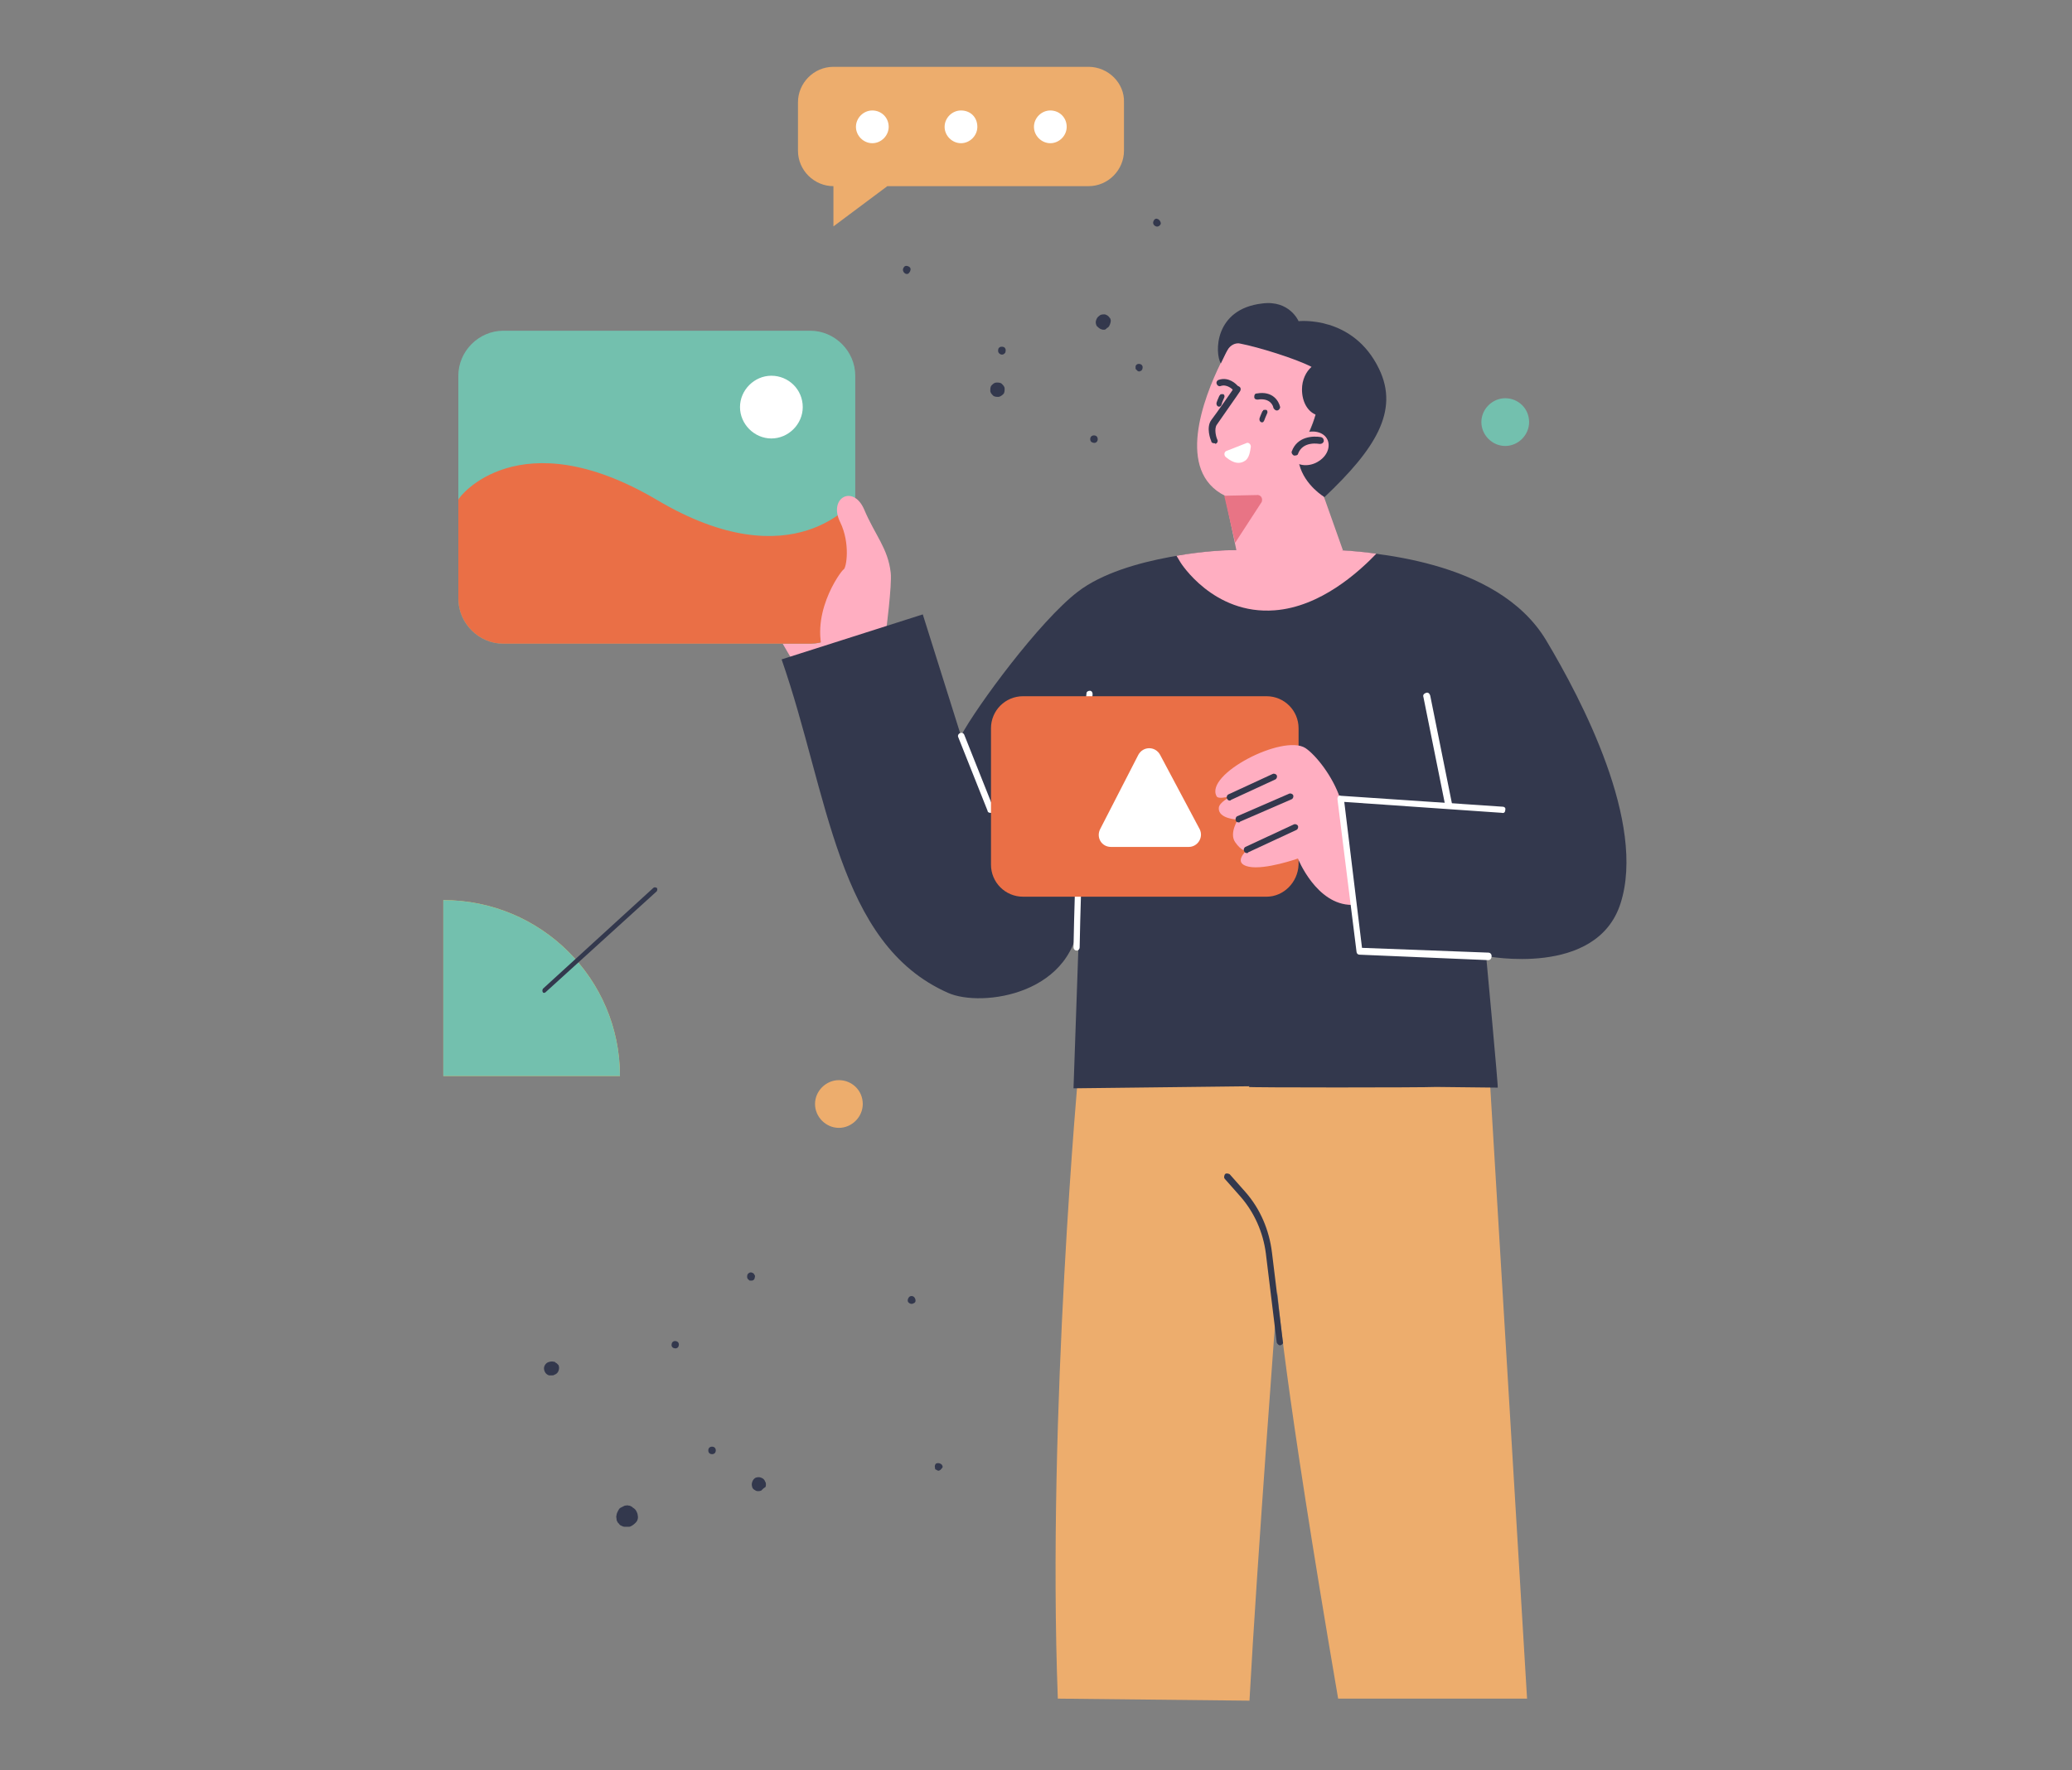 <?xml version="1.0" encoding="utf-8"?>
<!-- Generator: Adobe Illustrator 26.3.1, SVG Export Plug-In . SVG Version: 6.00 Build 0)  -->
<svg version="1.1" id="sv" xmlns="http://www.w3.org/2000/svg" xmlns:xlink="http://www.w3.org/1999/xlink" x="0px" y="0px"
	 viewBox="0 0 303.8 259.6" style="enable-background:new 0 0 303.8 259.6;" xml:space="preserve">
<rect x="0" y="0" width="303.8" height="259.6" fill="#808080" stroke="none"/>
<style type="text/css">
	.st0{fill:#FFAEC1;}
	.st1{fill:#73C0AE;}
	.st2{fill:#FFFFFF;}
	.st3{fill:#EA6F46;}
	.st4{fill:#EDAD6D;}
	.st5{fill-rule:evenodd;clip-rule:evenodd;fill:#EDAD6D;}
	.st6{fill:#33384D;}
	.st7{fill-rule:evenodd;clip-rule:evenodd;fill:#33384D;}
	.st8{fill:#E87485;}
	.st9{fill-rule:evenodd;clip-rule:evenodd;fill:#FFAEC1;}
	.st10{clip-path:url(#SVGID_00000132802370843389141710000001492576013547427765_);fill:#FFC050;}
	.st11{clip-path:url(#SVGID_00000132802370843389141710000001492576013547427765_);fill:#73C0AE;}
</style>
<g>
	<polygon class="st0" points="114,93.1 116.8,97.9 123,94.9 122.3,84.2 	"/>
	<path class="st1" d="M118.8,94.4h-45c-3.6,0-6.6-3-6.6-6.6V55.1c0-3.6,3-6.6,6.6-6.6h45c3.6,0,6.6,3,6.6,6.6v32.6
		C125.4,91.4,122.4,94.4,118.8,94.4z"/>
	<path class="st2" d="M117.7,59.7c0,2.5-2.1,4.6-4.6,4.6s-4.6-2.1-4.6-4.6c0-2.5,2.1-4.6,4.6-4.6S117.7,57.1,117.7,59.7z"/>
	<path class="st3" d="M125.4,87.8V73.2c0,0-8.9,12.1-29.1,0.1c-20.2-11.9-29.1-0.4-29.1,0v14.5c0,3.6,3,6.6,6.6,6.6h45
		C122.4,94.4,125.4,91.4,125.4,87.8z"/>
	<path class="st0" d="M129.9,92.7c0,0,0.9-6.9,0.7-8.7c-0.4-3.6-2.3-5.5-3.9-9.3c-1.6-3.7-5.3-1.7-3.5,1.9c1.5,3.1,0.9,6.7,0.5,6.9
		c-0.4,0.2-5.4,7-2.6,13.3L129.9,92.7z"/>
	<path class="st4" d="M126.5,161.9c0,1.9-1.6,3.5-3.5,3.5c-1.9,0-3.5-1.6-3.5-3.5c0-1.9,1.6-3.5,3.5-3.5
		C124.9,158.4,126.5,159.9,126.5,161.9z"/>
	<path class="st1" d="M224.2,61.9c0,1.9-1.6,3.5-3.5,3.5c-1.9,0-3.5-1.6-3.5-3.5c0-1.9,1.6-3.5,3.5-3.5
		C222.6,58.4,224.2,59.9,224.2,61.9z"/>
	<g>
		<path class="st5" d="M223.9,249.1h-27.7c-8.1-47.3-8.9-59.6-8.9-59.6s-3,39.6-4.1,59.9l-28.1-0.3c-1.6-41.9,3.1-92.9,3.1-92.9
			l13.3-3.6l15.6-0.4l31,0.5L223.9,249.1z"/>
	</g>
	<path class="st6" d="M187.7,197.3c-0.2,0-0.4-0.2-0.5-0.4l-1.6-13.1c-0.4-3.1-1.7-6-3.7-8.3l-2.3-2.6c-0.2-0.2-0.1-0.5,0-0.7
		c0.2-0.2,0.5-0.1,0.7,0l2.3,2.6c2.2,2.5,3.5,5.6,3.9,8.9l1.6,13.1C188.2,197,188,197.2,187.7,197.3
		C187.7,197.3,187.7,197.3,187.7,197.3z"/>
	<path class="st7" d="M135.3,90.1l5.6,17.8c2.3-4.3,11.5-16.8,17.1-21.1c7.1-5.5,21.7-6.1,21.7-6.1s12.5-0.3,15.6-0.1
		c5.2,0.4,24.2,1.3,31.4,13.3c5.2,8.7,14.7,26.8,10.9,38.6c-3.5,10.9-19.7,7.7-19.7,7.7s1.8,19.3,1.7,19.3l-9-0.1
		c-1.8,0.1-27.9,0.1-27.5,0c0,0,0,0,0.1-0.1l-25.8,0.3l0.9-25.9c-0.2,12.2-14.4,14.1-19.3,11.9c-16.3-7.2-17.5-29.1-24.4-48.9
		L135.3,90.1z"/>
	<path class="st2" d="M157.9,139.4c-0.3,0-0.5-0.2-0.5-0.5c0-0.2,0.4-22.8,1.9-37.2c0-0.3,0.3-0.4,0.5-0.4c0.3,0,0.4,0.3,0.4,0.5
		c-1.5,14.4-1.9,36.9-1.9,37.1C158.3,139.2,158.1,139.4,157.9,139.4z"/>
	<path class="st2" d="M145.2,119.2c-0.2,0-0.4-0.1-0.4-0.3l-4.3-10.8c-0.1-0.2,0-0.5,0.3-0.6c0.2-0.1,0.5,0,0.6,0.3l4.3,10.8
		c0.1,0.2,0,0.5-0.3,0.6C145.3,119.2,145.3,119.2,145.2,119.2z"/>
	<path class="st6" d="M147.4,111.2c-0.1,0-0.2,0-0.2-0.1l-4.3-2.4c-0.2-0.1-0.3-0.4-0.2-0.6c0.1-0.2,0.4-0.3,0.6-0.2l4.3,2.4
		c0.2,0.1,0.3,0.4,0.2,0.6C147.7,111.1,147.6,111.2,147.4,111.2z"/>
	<path class="st2" d="M212.4,118.5c-0.2,0-0.4-0.2-0.5-0.4l-3.2-15.9c-0.1-0.3,0.1-0.5,0.4-0.6c0.3-0.1,0.5,0.1,0.6,0.4l3.2,15.9
		C212.9,118.2,212.8,118.4,212.4,118.5C212.5,118.5,212.5,118.5,212.4,118.5z"/>
	<path class="st0" d="M179,53.2c0.4-0.8,0.7-1.5,1-2c0.4-0.7,1.1-1,1.9-0.9c2.9,0.6,9.4,2.6,11.1,3.8c1.8,1.4,0.1,7.3-1.9,10.9
		c-0.2,0.4-0.4,0.7-0.5,1.1l1.9,2.2l4.4,12.4l-13.8,2.8l-1.5-1.3l-2-9.5C172.4,69.1,176.4,58.5,179,53.2z"/>
	<path class="st6" d="M181,57.3c-0.1,0-0.3-0.1-0.3-0.2c0,0-0.8-0.8-1.7-0.5c-0.2,0.1-0.5,0-0.6-0.3c-0.1-0.2,0-0.5,0.3-0.6
		c1.5-0.5,2.6,0.7,2.7,0.8c0.2,0.2,0.2,0.5,0,0.7C181.3,57.2,181.1,57.3,181,57.3z"/>
	<g>
		<path class="st6" d="M187.2,60.2c-0.2,0-0.4-0.2-0.5-0.4c0-0.2-0.4-1.5-2.3-1.2c-0.3,0-0.5-0.1-0.5-0.4c0-0.3,0.1-0.5,0.4-0.5
			c2.3-0.4,3.2,1.1,3.4,2C187.7,59.9,187.5,60.2,187.2,60.2C187.2,60.2,187.2,60.2,187.2,60.2z"/>
		<path class="st6" d="M185.5,61.3c0.1-0.2,0.2-0.5,0.3-0.7c0.1-0.2,0-0.5-0.2-0.5c0,0-0.1,0-0.1,0c-0.1,0-0.3,0-0.3,0.1
			c0,0.1-0.1,0.1-0.1,0.1c-0.1,0.2-0.2,0.5-0.3,0.7c-0.1,0.3-0.2,0.4-0.1,0.7c0.1,0.2,0.3,0.3,0.5,0.2
			C185.4,61.7,185.4,61.5,185.5,61.3z"/>
		<path class="st6" d="M179.2,59c0.1-0.2,0.2-0.5,0.3-0.7c0.1-0.2,0-0.5-0.2-0.5c0,0-0.1,0-0.1,0c-0.1,0-0.3,0-0.3,0.1
			c0,0.1-0.1,0.1-0.1,0.1c-0.1,0.2-0.2,0.5-0.3,0.7c-0.1,0.3-0.2,0.4-0.1,0.7c0.1,0.2,0.3,0.3,0.5,0.2
			C179.1,59.5,179.1,59.3,179.2,59z"/>
	</g>
	<path class="st2" d="M179.9,66.1c-0.4,0.1-0.5,0.6-0.2,0.9c0.6,0.5,1.7,1.3,2.8,0.6c0.7-0.4,0.8-1.5,0.9-2.1c0-0.4-0.4-0.7-0.7-0.5
		L179.9,66.1z"/>
	<path class="st6" d="M178,65c-0.2,0-0.4-0.1-0.4-0.3c-0.1-0.2-0.8-2,0-3.1c0.7-0.9,3.4-4.8,3.4-4.8c0.2-0.2,0.4-0.3,0.7-0.1
		c0.2,0.1,0.3,0.4,0.1,0.7c-0.1,0.2-2.8,4-3.4,4.9c-0.4,0.6-0.1,1.8,0.1,2.2c0.1,0.2,0,0.5-0.3,0.6C178.2,65,178.1,65,178,65z"/>
	<path class="st8" d="M184.2,72.6c0.6-0.1,1,0.4,0.8,1l-3.9,6l-1.6-6.9L184.2,72.6z"/>
	<path class="st6" d="M185.1,44.5c4-0.5,5.3,2.6,5.3,2.6s8-0.9,11.8,7c3,6.2-0.6,11.8-8,18.8c0,0-2.9-1.7-3.7-4.8
		c-0.2-0.9,0.1-2,0.6-3c0.7-1.2,1.4-2.8,1.8-4.3c-1.2-0.5-2-1.9-2-3.7c0-1.4,0.6-2.6,1.4-3.3c-2.3-1.2-7.8-2.9-10.4-3.4
		c-0.7-0.2-1.5,0.2-1.9,0.9c-0.3,0.5-0.6,1.2-1,2C178.1,51.8,178,45.3,185.1,44.5z"/>
	<g>
		<path class="st0" d="M189.5,67.4c0.8,1,2.6,1.1,3.9,0.2c1.4-0.9,1.8-2.5,1-3.5c-0.8-1-2.6-1.1-3.9-0.2
			C189.1,64.8,188.7,66.3,189.5,67.4z"/>
		<path class="st6" d="M189.9,66.8c-0.1,0-0.1,0-0.2,0c-0.2-0.1-0.4-0.4-0.3-0.6c0.8-2.2,3.1-2.3,4.3-2.1c0.3,0.1,0.4,0.3,0.4,0.6
			c-0.1,0.3-0.3,0.4-0.6,0.4c-0.1,0-2.5-0.5-3.2,1.5C190.3,66.7,190.1,66.8,189.9,66.8z"/>
	</g>
	<path class="st9" d="M201.8,81.2c-2.8-0.4-5.1-0.5-6.5-0.6c-3.1-0.2-15.6,0.1-15.6,0.1s-3.1,0.1-7.2,0.8l0.6,1c0,0,4.8,7.7,13.8,7
		C193.6,89,199.2,83.9,201.8,81.2z"/>
	<path class="st3" d="M185.7,131.5H150c-2.6,0-4.7-2.1-4.7-4.7v-20c0-2.6,2.1-4.7,4.7-4.7h35.7c2.6,0,4.7,2.1,4.7,4.7v20
		C190.3,129.4,188.2,131.5,185.7,131.5z"/>
	<path class="st2" d="M162.9,124.2h11.4c1.3,0,2.2-1.4,1.6-2.6l-5.8-10.9c-0.7-1.3-2.5-1.3-3.2,0l-5.6,10.9
		C160.7,122.8,161.5,124.2,162.9,124.2z"/>
	<g>
		<path class="st9" d="M197.4,126.9l-0.9-9.8c-1.1-3.3-3.6-6.4-5.1-7.4c-3.3-2.1-14.9,3.9-13,7.1c0.4,0.7,4.4-0.8,1.8,0.1
			c-0.9,0.6-1.5,1.1-1.5,1.6c-0.1,1.6,2.8,1.7,2.8,1.7s-1.3,2-0.4,3.3c0.9,1.3,1.6,1.3,1.6,1.3s-2,1.8,0.4,2.3s7.2-1.2,7.2-1.2
			s2.7,6.8,7.9,6.8L197.4,126.9z"/>
		<path class="st6" d="M180.3,117.4c-0.2,0-0.3-0.1-0.4-0.3c-0.1-0.2,0-0.5,0.2-0.6l6.5-3c0.2-0.1,0.5,0,0.6,0.2
			c0.1,0.2,0,0.5-0.2,0.6l-6.5,3C180.4,117.4,180.4,117.4,180.3,117.4z"/>
		<path class="st6" d="M181.6,120.6c-0.2,0-0.4-0.1-0.4-0.3c-0.1-0.2,0-0.5,0.2-0.6l7.6-3.3c0.2-0.1,0.5,0,0.6,0.2
			c0.1,0.2,0,0.5-0.2,0.6l-7.6,3.3C181.8,120.6,181.7,120.6,181.6,120.6z"/>
		<path class="st6" d="M182.8,125.1c-0.2,0-0.3-0.1-0.4-0.3c-0.1-0.2,0-0.5,0.2-0.6l7.1-3.3c0.2-0.1,0.5,0,0.6,0.2
			c0.1,0.2,0,0.5-0.2,0.6l-7.1,3.3C183,125.1,182.9,125.1,182.8,125.1z"/>
	</g>
	<path class="st2" d="M218.2,140.8c0,0-18.9-0.8-18.9-0.8c-0.2,0-0.4-0.2-0.4-0.4l-2.8-22.4c0-0.1,0-0.3,0.1-0.4
		c0.1-0.1,0.2-0.2,0.4-0.1l23.7,1.6c0.3,0,0.5,0.2,0.4,0.5c0,0.3-0.2,0.5-0.5,0.4l-23.1-1.6l2.6,21.4l18.5,0.7
		c0.3,0,0.5,0.2,0.5,0.5C218.7,140.6,218.5,140.8,218.2,140.8z"/>
	<g>
		<path class="st4" d="M159.6,9.8h-37.4c-2.9,0-5.2,2.4-5.2,5.2v7.1c0,2.9,2.4,5.2,5.2,5.2v5.9l7.9-5.9h29.5c2.9,0,5.2-2.4,5.2-5.2
			V15C164.9,12.2,162.5,9.8,159.6,9.8z"/>
		<path class="st2" d="M130.3,18.6c0,1.3-1.1,2.4-2.4,2.4c-1.3,0-2.4-1.1-2.4-2.4c0-1.3,1.1-2.4,2.4-2.4
			C129.2,16.2,130.3,17.2,130.3,18.6z"/>
		<path class="st2" d="M143.3,18.6c0,1.3-1.1,2.4-2.4,2.4c-1.3,0-2.4-1.1-2.4-2.4c0-1.3,1.1-2.4,2.4-2.4
			C142.3,16.2,143.3,17.2,143.3,18.6z"/>
		<path class="st2" d="M156.4,18.6c0,1.3-1.1,2.4-2.4,2.4s-2.4-1.1-2.4-2.4c0-1.3,1.1-2.4,2.4-2.4S156.4,17.2,156.4,18.6z"/>
	</g>
	<g>
		<defs>
			<path id="SVGID_1_" d="M65,157.8h25.9c0-14.3-11.6-25.8-25.9-25.8V157.8z"/>
		</defs>
		<clipPath id="SVGID_00000168832503310569792210000015790558854912810632_">
			<use xlink:href="#SVGID_1_"  style="overflow:visible;"/>
		</clipPath>
		<path style="clip-path:url(#SVGID_00000168832503310569792210000015790558854912810632_);fill:#FFC050;" d="M65,157.8h25.9
			c0-14.3-11.6-25.8-25.9-25.8V157.8z"/>
		<path style="clip-path:url(#SVGID_00000168832503310569792210000015790558854912810632_);fill:#73C0AE;" d="M65,157.8h25.9
			c0-14.3-11.6-25.8-25.9-25.8V157.8z"/>
	</g>
	<path class="st6" d="M79.8,145.6c-0.1,0-0.2,0-0.2-0.1c-0.1-0.1-0.1-0.3,0-0.5l16.2-14.8c0.1-0.1,0.3-0.1,0.5,0
		c0.1,0.1,0.1,0.3,0,0.5L80,145.5C80,145.5,79.9,145.6,79.8,145.6z"/>
	<g>
		<g>
			<path class="st6" d="M99.5,197.4c-0.1,0.3-0.4,0.4-0.7,0.3c-0.3-0.1-0.4-0.4-0.3-0.7c0.1-0.3,0.4-0.4,0.7-0.3
				C99.5,196.8,99.6,197.1,99.5,197.4z"/>
		</g>
		<g>
			<path class="st6" d="M110.6,187.6c-0.1,0.1-0.2,0.2-0.4,0.2c-0.1,0-0.1,0-0.2,0c-0.1,0-0.1,0-0.2-0.1c-0.3-0.2-0.3-0.5-0.2-0.8
				c0.2-0.3,0.5-0.4,0.8-0.2c0.1,0,0.1,0.1,0.2,0.2c0,0.1,0.1,0.1,0.1,0.2C110.7,187.4,110.6,187.5,110.6,187.6z"/>
		</g>
		<g>
			<path class="st6" d="M104.8,213.1c-0.2,0.2-0.6,0.2-0.8,0c-0.2-0.2-0.2-0.6,0-0.8c0.2-0.2,0.6-0.2,0.8,0
				C105,212.5,105,212.9,104.8,213.1z"/>
		</g>
		<g>
			<path class="st6" d="M134,191.1c-0.3,0.2-0.6,0.1-0.8-0.1c-0.2-0.2-0.1-0.6,0.1-0.8c0.2-0.2,0.6-0.2,0.8,0.1
				C134.3,190.6,134.3,191,134,191.1z"/>
		</g>
		<g>
			<path class="st6" d="M137.8,215.6c-0.1,0.1-0.3,0.1-0.4,0c-0.1,0-0.1-0.1-0.2-0.1c-0.1,0-0.1-0.1-0.1-0.2c-0.1-0.3,0-0.6,0.2-0.7
				c0.3-0.1,0.6,0,0.8,0.2c0,0.1,0.1,0.1,0.1,0.2c0,0.1,0,0.1,0,0.2C138,215.4,137.9,215.6,137.8,215.6z"/>
		</g>
		<g>
			<path class="st6" d="M81.9,201c-0.1,0.3-0.3,0.5-0.6,0.6c-0.1,0.1-0.3,0.1-0.4,0.1c-0.1,0-0.1,0-0.2,0c0,0-0.1,0-0.1,0
				c0,0-0.1,0-0.1,0c-0.3-0.1-0.5-0.3-0.6-0.5c-0.1-0.2-0.2-0.5-0.1-0.8c0.1-0.3,0.3-0.5,0.5-0.6c0.2-0.1,0.6-0.2,0.9-0.1
				c0,0,0.1,0,0.1,0c0,0,0.1,0,0.1,0.1c0.1,0,0.1,0.1,0.2,0.1c0.1,0.1,0.2,0.2,0.3,0.3C82,200.5,82,200.7,81.9,201z"/>
		</g>
		<g>
			<path class="st6" d="M111.6,218.6c-0.3,0.1-0.6,0.1-0.8,0c-0.1-0.1-0.2-0.1-0.3-0.2c-0.1-0.1-0.2-0.2-0.2-0.3
				c-0.1-0.3-0.1-0.5,0-0.8c0.1-0.3,0.3-0.5,0.5-0.6c0.3-0.1,0.6-0.1,0.8,0c0.3,0.1,0.5,0.3,0.6,0.6c0.1,0.1,0.1,0.3,0.1,0.4
				c0,0.1,0,0.3-0.1,0.4C112,218.2,111.8,218.4,111.6,218.6z"/>
		</g>
		<g>
			<path class="st6" d="M93.2,223.3c-0.3,0.3-0.7,0.6-1,0.6c-0.2,0-0.4,0-0.6,0c-0.2,0-0.4-0.1-0.6-0.2c-0.1-0.1-0.2-0.1-0.2-0.2
				c-0.1-0.1-0.1-0.1-0.2-0.2c-0.1-0.2-0.2-0.3-0.2-0.5c0-0.2-0.1-0.4,0-0.6c0-0.2,0.1-0.4,0.2-0.6c0.1-0.2,0.2-0.4,0.4-0.5
				c0.2-0.1,0.4-0.2,0.6-0.3c0.2,0,0.4-0.1,0.6,0c0.1,0,0.2,0,0.3,0.1c0.1,0,0.2,0.1,0.3,0.2c0.2,0.1,0.4,0.3,0.5,0.5
				c0.1,0.2,0.2,0.4,0.2,0.6C93.6,222.6,93.5,223,93.2,223.3z"/>
		</g>
	</g>
	<g>
		<g>
			<path class="st6" d="M169.5,33.2c-0.3-0.1-0.5-0.4-0.4-0.7c0.1-0.3,0.3-0.5,0.6-0.4c0.3,0.1,0.5,0.4,0.5,0.7
				C170.1,33.1,169.8,33.3,169.5,33.2z"/>
		</g>
		<g>
			<path class="st6" d="M166.8,54.4c-0.1-0.1-0.2-0.2-0.3-0.3c0-0.1,0-0.1,0-0.2c0-0.1,0-0.1,0-0.2c0.1-0.3,0.4-0.4,0.7-0.3
				c0.3,0.1,0.4,0.4,0.3,0.7c0,0.1-0.1,0.1-0.1,0.2c-0.1,0.1-0.1,0.1-0.2,0.1C167.1,54.5,167,54.5,166.8,54.4z"/>
		</g>
		<g>
			<path class="st6" d="M146.6,51.9c-0.3-0.2-0.3-0.5-0.2-0.8c0.2-0.3,0.5-0.3,0.8-0.2c0.3,0.2,0.3,0.5,0.2,0.8
				C147.2,52,146.9,52.1,146.6,51.9z"/>
		</g>
		<g>
			<path class="st6" d="M160,64.8c-0.2-0.2-0.2-0.6,0-0.8c0.2-0.2,0.6-0.2,0.8,0c0.2,0.2,0.2,0.6,0,0.8C160.6,65,160.3,65,160,64.8z
				"/>
		</g>
		<g>
			<path class="st6" d="M132.5,39.9c-0.2-0.3-0.1-0.6,0.1-0.8c0.2-0.2,0.6-0.1,0.8,0.1c0.2,0.2,0.1,0.6-0.1,0.8
				C133.1,40.3,132.7,40.2,132.5,39.9z"/>
		</g>
		<g>
			<path class="st6" d="M161.5,48.3c-0.3-0.1-0.5-0.3-0.7-0.5c-0.1-0.2-0.2-0.5-0.1-0.8c0.1-0.3,0.2-0.5,0.5-0.7
				c0.2-0.2,0.5-0.2,0.8-0.2c0.3,0.1,0.5,0.2,0.7,0.5c0.2,0.2,0.2,0.5,0.1,0.8c-0.1,0.3-0.2,0.6-0.5,0.7
				C162.1,48.4,161.8,48.4,161.5,48.3z"/>
		</g>
		<g>
			<path class="st6" d="M145.6,58c-0.2-0.2-0.4-0.4-0.4-0.7c0-0.3,0-0.6,0.2-0.8c0.2-0.2,0.4-0.4,0.7-0.4c0.3,0,0.6,0,0.8,0.2
				c0.2,0.2,0.4,0.4,0.4,0.7c0,0.3,0,0.6-0.2,0.8c-0.2,0.2-0.5,0.4-0.7,0.4C146.1,58.2,145.8,58.2,145.6,58z"/>
		</g>
	</g>
	<g>
		<defs>
			<path id="SVGID_00000107563721862647780650000015379444928922826653_" d="M135.3,90.1l5.6,17.8c2.3-4.3,11.5-16.8,17.1-21.1
				c7.1-5.5,21.7-6.1,21.7-6.1s12.5-0.3,15.6-0.1c5.2,0.4,24.2,1.3,31.4,13.3c5.2,8.7,14.7,26.8,10.9,38.6
				c-3.5,10.9-19.7,7.7-19.7,7.7s1.8,19.3,1.7,19.3l-9-0.1c-1.8,0.1-27.9,0.1-27.5,0c0,0,0,0,0.1-0.1l-25.8,0.3l0.9-25.9
				c-0.2,12.2-14.4,14.1-19.3,11.9c-16.3-7.2-17.5-29.1-24.4-48.9L135.3,90.1z"/>
		</defs>
		<clipPath id="SVGID_00000161627137854165224180000007489137956062763652_">
			<use xlink:href="#SVGID_00000107563721862647780650000015379444928922826653_"  style="overflow:visible;"/>
		</clipPath>
	</g>
	<g>
		<defs>
			<path id="SVGID_00000176723011218679622540000012827383189268214719_" d="M185.1,44.5c4-0.5,5.3,2.6,5.3,2.6s8-0.9,11.8,7
				c3,6.2-0.6,11.8-8,18.8c0,0-2.9-1.7-3.7-4.8c-0.2-0.9,0.1-2,0.6-3c0.7-1.2,1.4-2.8,1.8-4.3c-1.2-0.5-2-1.9-2-3.7
				c0-1.4,0.6-2.6,1.4-3.3c-2.3-1.2-7.8-2.9-10.4-3.4c-0.7-0.2-1.5,0.2-1.9,0.9c-0.3,0.5-0.6,1.2-1,2
				C178.1,51.8,178,45.3,185.1,44.5z"/>
		</defs>
		<clipPath id="SVGID_00000116928270079885952660000010381509759964579236_">
			<use xlink:href="#SVGID_00000176723011218679622540000012827383189268214719_"  style="overflow:visible;"/>
		</clipPath>
	</g>
</g>
</svg>
